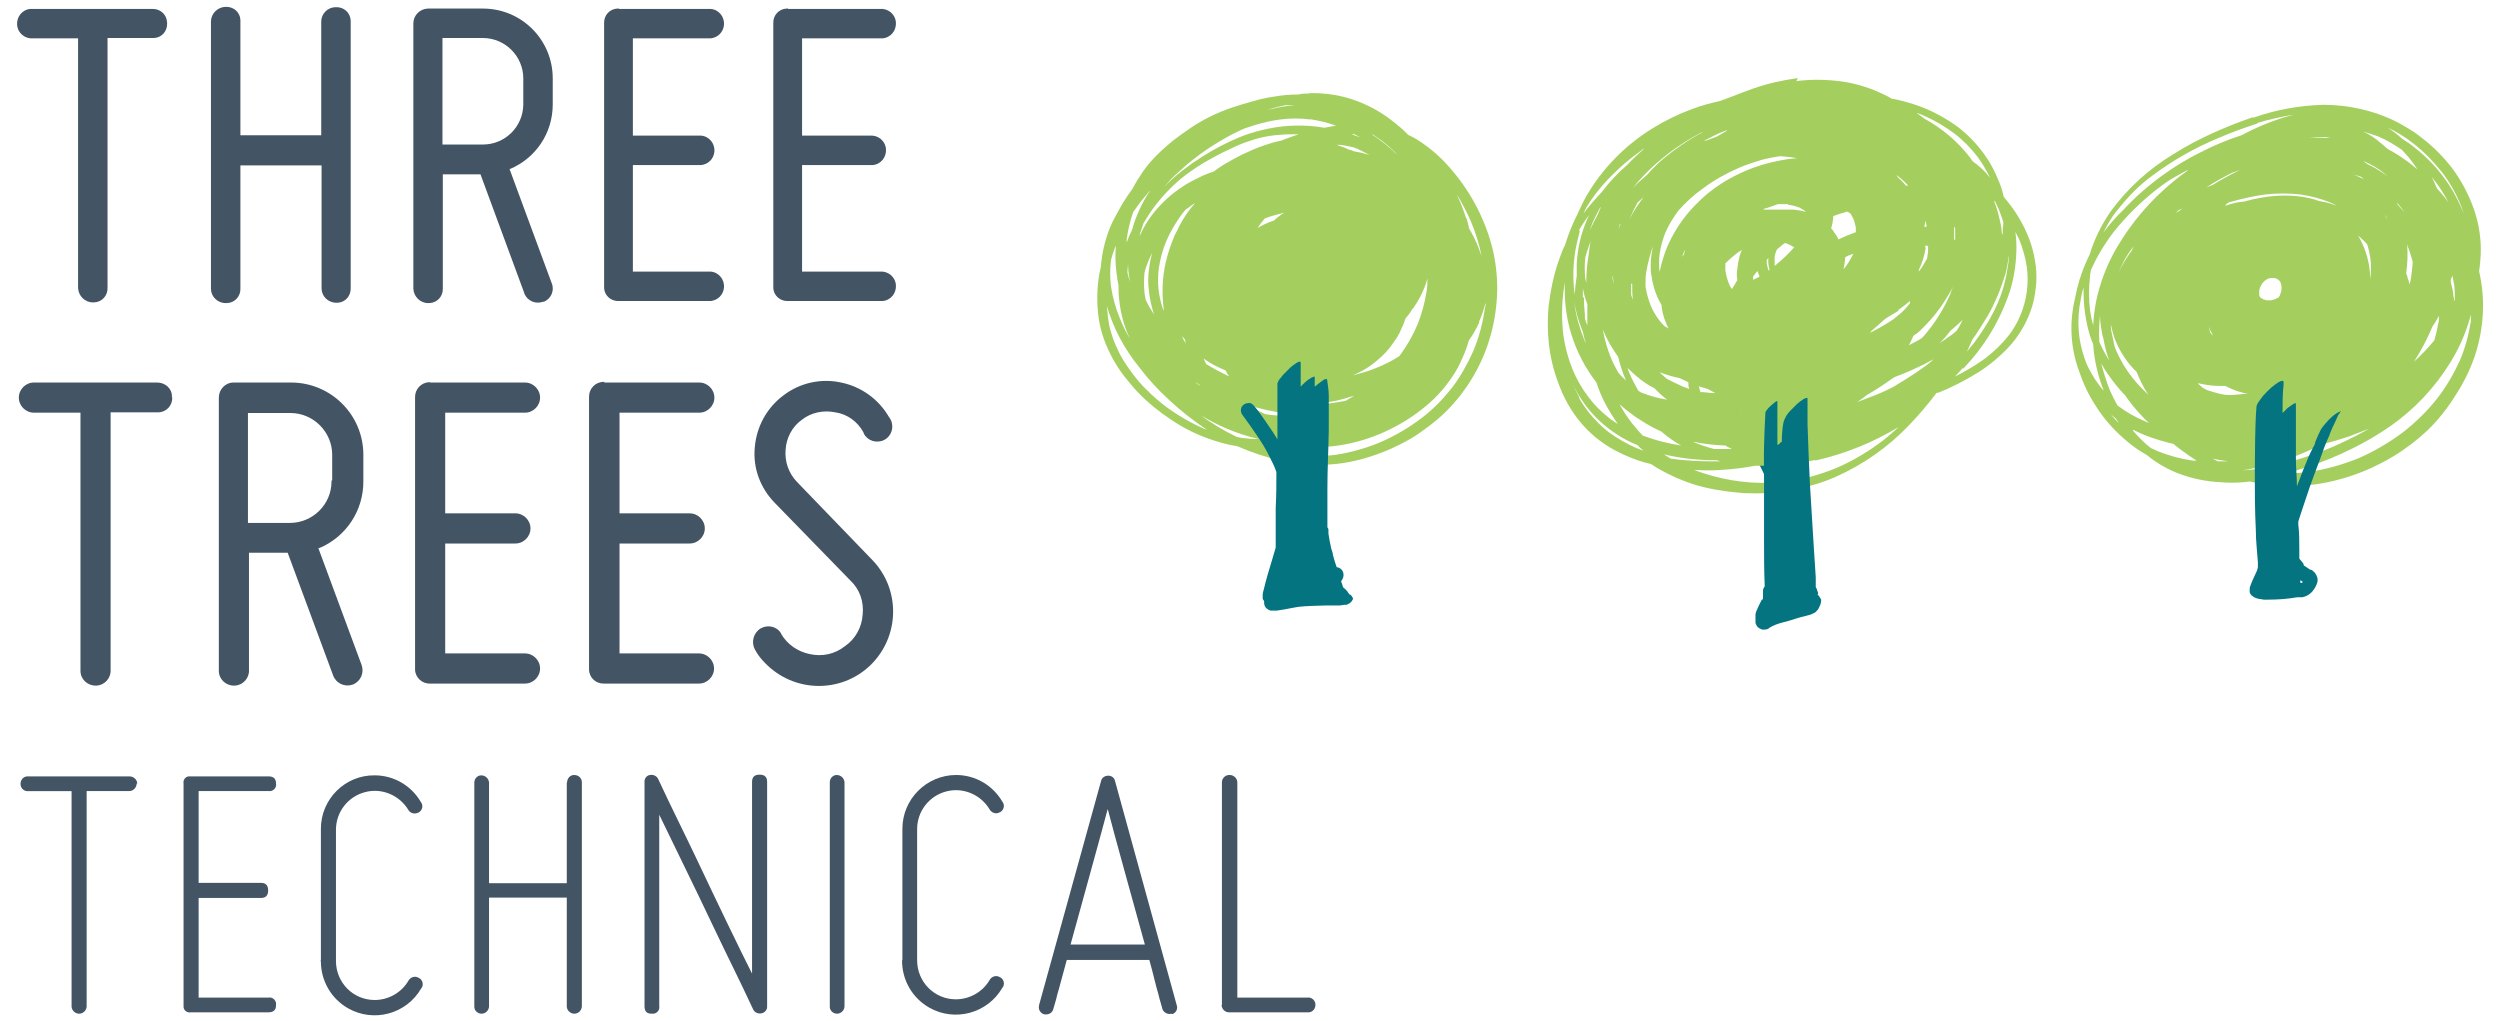 <?xml version="1.0" encoding="UTF-8"?>
<svg xmlns="http://www.w3.org/2000/svg" version="1.1" viewBox="0 0 730 298.2">
  <defs>
    <style>
      .cls-1 {
        fill: #a4cf5f;
      }

      .cls-2 {
        fill: #047481;
      }

      .cls-3 {
        fill: #435464;
      }
    </style>
  </defs>
  <!-- Generator: Adobe Illustrator 28.7.1, SVG Export Plug-In . SVG Version: 1.2.0 Build 142)  -->
  <g>
    <g id="eed1427b-5c89-4b82-8d8d-2ababe57b427">
      <g>
        <g>
          <g>
            <path class="cls-1" d="M657.9,34.2c-4.1,1.4-8.1,3-12.1,4.8-3.9,1.8-7.7,3.8-11.3,6.1-7.1,4.3-13.4,10-18.3,16.8-2.6,3.8-4.7,8-6,12.4-1.9,3.8-3.3,7.8-4.1,11.9-.5,2.1-.9,4.2-1.1,6.4-.4,4.3,0,8.6,1.1,12.7.3,1.1.6,2,1,3.1,1.2,3.6,2.8,7,4.9,10.2,2.2,3.5,5,6.7,8.1,9.4,1.6,1.4,3.2,2.7,5,3.8l1.8,1.1c2.7,2.2,5.6,3.9,8.8,5.2,4.1,1.6,8.3,2.5,12.7,2.7,2.2.2,4.4.2,6.7,0l1.9-.2c5.5,1.3,11.3,1.6,16.9,1.1,8.7-.9,17.2-3.8,24.7-8.3,3.7-2.2,7.1-4.8,10.2-7.7,3.1-3,5.8-6.4,8.1-10.1,2.4-3.6,4.3-7.5,5.7-11.5,1.4-4.2,2.2-8.5,2.4-12.8.2-4.1-.2-8.2-1.1-12.1.3-2.1.5-4.2.5-6.3,0-4.3-.8-8.6-2.3-12.6-1.5-4-3.5-7.7-6-11.1-1.3-1.7-2.7-3.3-4.2-4.8-1.5-1.5-3.1-2.9-4.8-4.2-1.6-1.3-3.3-2.4-5.1-3.4-1.8-1.1-3.7-2-5.7-2.8-4-1.6-8.2-2.6-12.5-3.1-1.8-.2-3.5-.3-5.3-.3-7,.2-13.9,1.4-20.6,3.8M659.2,35.9c1.9-.6,3.8-1.1,5.8-1.5s3.2-.7,4.8-.9c-1.2.3-2.4.6-3.6,1-4,1.3-8,3-11.7,5h0c-4.1,1.3-8.1,3-12,5-3.8,1.9-7.5,4.1-10.9,6.6-4.2,3-8.1,6.4-11.6,10.2-2.1,2-4,4.2-5.8,6.6l1.2-2.3c.9-1.6,1.9-3.1,3.1-4.5,1.5-1.9,3-3.6,4.7-5.3,1.7-1.7,3.5-3.2,5.4-4.6,5.9-4.4,12.4-8.1,19.2-10.9,3.7-1.6,7.5-3,11.3-4.2M682,34.7h0M696.9,37.1c2.8,1.3,5.4,2.9,7.8,4.8,3.1,2.4,5.8,5.2,8.2,8.2,2.2,2.8,4,5.9,5.4,9.2.4,1,.8,2,1.1,3.1-2.9-7.6-7.8-14.2-14.2-19.2-1.2-1-2.5-1.9-3.8-2.7-1.4-1.3-2.9-2.4-4.4-3.4M694.4,41.1c-1.4-1.1-2.8-2-4.4-2.7,1.6.5,3.3,1,4.8,1.6,2.3,1,4.4,2.3,6.5,3.7.9,1,1.9,2,2.7,3.1s1.3,1.7,1.9,2.7c-.9-.8-1.8-1.5-2.7-2.2-1.9-1.4-3.9-2.7-6-3.8-.9-.8-1.8-1.6-2.7-2.3M679,40l1.5.3c-2.1-.1-4.1-.1-6.2,0,1.6-.2,3.1-.3,4.7-.3M690.1,47.1h.2c2,.9,3.8,1.9,5.5,3.2l1.4,1.2-1.4-1c-1.5-1-3-1.9-4.6-2.6-.3-.3-.7-.6-1.1-.8M654.9,49.3c-1,.4-1.9.9-2.8,1.3-2.1,1.1-4.1,2.2-6,3.4l-1.8.7c1.2-.8,2.5-1.6,3.8-2.3l2.2-1.2,1.6-.8,3.2-1.1M638.8,49.8c-1.4,1-2.9,2.1-4.3,3.3-6.6,5.4-12.1,11.9-16.4,19.2-2.1,3.6-3.8,7.5-5,11.6-1.1,3.6-1.7,7.3-1.9,11.1-.4-1.4-.7-2.9-.9-4.3-.4-3.3-.4-6.7,0-10.1,0-.6.2-1.3.3-1.9,1.8-3.9,4-7.6,6.7-11.1,3.6-4.5,7.7-8.5,12.2-12.1,1.4-1.1,2.8-2.1,4.3-3.1,1.6-.9,3.3-1.9,4.9-2.7M686.9,50.9l2.5.7.8.7c-1-.5-2.1-1-3.2-1.4M710.1,51.7l.6.8c1.6,2,3,4.2,4.2,6.5-.8-1.1-1.6-2.1-2.5-3.1l-.8-.9c-.5-1.1-1-2.2-1.5-3.3M672.3,56.9c2.7.4,5.3,1.1,7.8,2.1.8.3,1.6.7,2.3,1.1l-1.4-.5c-1.2-.4-2.5-.7-3.8-.9-.9-.3-1.8-.6-2.7-.8-1.2-.3-2.4-.5-3.6-.6-1.1-.1-2.2-.2-3.4-.2-2.4,0-4.8.2-7.1.6-1.8.3-3.5.7-5.3,1.2h-.5c-1.6.2-3.2.6-4.8,1.2l.3-.5.7-.5c3.5-1,7-1.8,10.5-2.3,3.5-.4,7.1-.4,10.6,0M699.7,58.9l1.4,1.7,1,1.4-1.4-1.6-.6-.7-.3-.8M637.5,60.6l-.9.8-1.2.8c.2-.2.4-.5.6-.7h0l1.5-.8M701.2,60.8h0M618.5,61.2h0M696.6,63.1v-.3h0c.2.5.3.9.5,1.4l-.6-1.3M617.2,67.5h0M691.6,76.7c-.4-2.2-1.2-4.4-2.2-6.4-.3-.5-.5-1-.8-1.5.9.8,1.8,1.6,2.6,2.5.4,1.2.7,2.5.9,3.8.3,2.1.3,4.3,0,6.5h0c0-1.7-.2-3.4-.5-5M703,71.5c0,.1,0,.2,0,.3.6,1.5,1.1,3.1,1.5,4.6,0,1.1-.2,2.2-.3,3.3s-.3,2.3-.6,3.4c-.1-.7-.3-1.3-.6-2,0-.5-.3-.9-.4-1.3.4-2.8.5-5.6.3-8.4M620.7,75.3c.7-1.2,1.5-2.3,2.3-3.4-.2.5-.4.9-.6,1.4l-.6.8c-1.2,1.7-2.2,3.4-3.1,5.3h0l.2-.5c.6-1.3,1.2-2.6,1.9-3.8M618.8,79h0M716.1,80.5c.2.8.3,1.7.5,2.5.2,1.3.2,2.6.2,4,0,.3,0,.6-.2,1,0-.5,0-1-.2-1.5,0-1.2-.4-2.5-.7-3.8s.3-1.5.4-2.3M663.7,81.1l.9.2.7.4.4.4.3.5c0,.2,0,.5.2.8,0,.4,0,.7,0,1.1,0,.5-.2,1-.4,1.5,0,.3-.3.5-.4.8l-.9.5c-.5.2-.9.3-1.4.4h-1.2l-1-.3-.7-.4-.3-.3-.2-.4c0-.2,0-.4,0-.6,0-.3,0-.6,0-.8,0-.4.2-.8.3-1.1.2-.4.4-.7.6-1.1l.8-.8c.3-.2.5-.3.8-.5.2,0,.5-.2.8-.2h.9M608.4,84.3v.9c0,4.3.6,8.5,1.8,12.6.3.9.6,1.8,1,2.7.3,4.7,1.4,9.3,3.1,13.6-.5-.5-.9-1.1-1.4-1.7-1.4-1.9-2.6-3.9-3.6-6.1-1-2.5-1.7-5.1-2.1-7.7-.4-3-.4-6,0-9,.3-1.8.6-3.7,1.1-5.4M610.3,90.3h0M613.2,91.1c0,.3,0,.6,0,.9,0,1.5.2,3.1.5,4.6,0,.8.3,1.5.5,2.3.4,2.2.9,4.3,1.7,6.4-1.1-1.8-2.1-3.6-2.9-5.5-.2-2.9,0-5.8.3-8.7M674.5,136.1c4.2-1.4,8.3-3.1,12.3-5.1,3.9-1.9,7.6-4.1,11.1-6.5,7-4.9,13-11.2,17.5-18.5,2.3-3.7,4.1-7.6,5.4-11.7.3-.8.5-1.7.7-2.5v1.9c-.6,3.9-1.6,7.7-3.1,11.3-1.8,4-4,7.8-6.7,11.3-2.9,3.7-6.3,7-10,9.9-4,3-8.4,5.6-13,7.6-4.7,1.9-9.6,3.3-14.6,4-2.2.3-4.4.4-6.7.4,2.4-.6,4.8-1.3,7.1-2.1M711.9,92.8l.3-.6c0,.7,0,1.4-.2,2.1-.3,1.7-.7,3.5-1.2,5.1-1.8,2.2-3.8,4.3-5.9,6.2,2.1-3.3,3.9-6.7,5.4-10.3.6-.8,1.1-1.7,1.6-2.6M616.3,94.1c.2,1.5.6,3,1.1,4.5.7,2,1.7,3.9,2.9,5.7,1,1.5,2.2,3,3.6,4.3.8,2.1,1.8,4.1,3,6l.5.7c-1.8-1.6-3.4-3.3-4.8-5.1-1.9-2.4-3.5-5.1-4.7-7.9l-.4-1c-.3-1.4-.6-2.8-.9-4.2s-.2-1.9-.2-2.9M645,95.5c.2.6.5,1.1.8,1.7l.4.8-.5-.5c-.2-.2-.3-.4-.4-.7,0-.4-.2-.7-.3-1.1v-.2M613.6,106.2c.6,1.1,1.3,2.2,2,3.2,1.5,2.1,3.1,4.2,4.9,6,1.4,2,2.9,3.9,4.5,5.6.8.9,1.6,1.7,2.5,2.5l-1.2-.5c-2.9-1.2-5.6-2.8-8-4.6h0c-.8-1.4-1.5-2.9-2.2-4.4-1-2.5-1.8-5.1-2.5-7.7M641.9,111.9c.9.2,1.7.4,2.6.5,1.2.2,2.4.3,3.6.3h1.7l1,.5c1.1.5,2.3,1,3.5,1.3.7.2,1.4.4,2,.5-1.3,0-2.6.2-4,.3s-1.7,0-2.5,0c-1.8-.3-3.6-.8-5.3-1.4-.4-.2-.8-.4-1.2-.6-.5-.4-.9-.8-1.4-1.2M616.6,121.2c.4.4.9.7,1.3,1.1l.8,1.3c-.7-.8-1.4-1.5-2.1-2.3M626.3,123.3h0M687,127c1.6-.6,3.3-1.2,4.8-1.9l-1.5.9c-3.1,1.7-6.2,3.2-9.4,4.6-7.4,3.1-15.1,5.3-23.1,6.5l-2.3.2h-.4l1.7-.3c4.3-.8,8.6-1.9,12.7-3.5,2.9-1.1,5.8-2.4,8.6-3.8,3-.7,5.9-1.6,8.8-2.6M622.9,125.5c3.3,1.7,6.8,2.9,10.4,3.8l1.3.3c.8.6,1.5,1.2,2.3,1.8,1.5,1.1,2.9,2.1,4.5,3.1h-1.1c-3.5-.5-6.8-1.4-10.1-2.7l-2.2-1c-1.9-1.5-3.6-3.2-5.2-5.1M645.6,133.8l1.3.3c1.2.2,2.4.4,3.6.6h-2.9l-2-1"/>
            <g>
              <path class="cls-2" d="M683.6,120.2h-.4c-.5.2-1,.5-1.4.8-.7.5-1.3,1.1-1.9,1.7l-.9,1c-.5.5-.9,1.1-1.3,1.7-.6,1.2-1.2,2.5-1.7,3.8h0v.3h0l-.5,1.1v-.3c0,.3-.2.5-.3.8h0l-.3.6-.3.6-.5,1.1-1.8,4.4-1.6,4.2c0-2.7-.3-5.4-.3-8.2v-15.7c0-.3,0-.4-.2-.4h0l-.6.3c-.6.4-1.2.8-1.7,1.2l-1.4,1.4c0-2.8,0-5.5.3-8.2v-.7c0-.2,0-.5-.3-.5h-.2l-.8.3c-.8.5-1.5,1-2.2,1.6-.9.8-1.7,1.6-2.5,2.5-.3.4-.6.8-.9,1.2-.4.5-.8,1.1-1,1.8-.5,6.3-.4,12.6-.5,18.9,0,5.7,0,11.5.3,17.3,0,3.2.4,6.3.6,9.4v1.5l-.3,1c-.6,1.4-1.3,2.7-1.8,4.1-.2.4-.3.8-.3,1.2,0,.3,0,.6,0,.9.1.4.3.7.6,1l.7.5.7.3c.3,0,.5.2.8.2.5,0,1,.2,1.4.2h1.1c2.9,0,5.8-.2,8.6-.7h1.5c.5-.1,1-.3,1.4-.5.4-.2.8-.5,1.1-.8.4-.3.7-.8,1-1.2.1-.2.2-.3.3-.5.2-.4.4-.8.5-1.2.2-.6.2-1.1,0-1.7-.2-.6-.5-1.1-.9-1.5-.2-.2-.5-.4-.7-.6h-.3l-.5-.3-1.5-1h0c0-.4-.2-.7-.5-1-.1-.2-.3-.4-.5-.6,0-.1-.2-.2-.3-.4v-2.4c0-2.5,0-5.1-.3-7.6v-.8c.2-.6.4-1.3.6-1.9.5-1.4.9-2.8,1.4-4.2.9-2.7,1.8-5.4,2.8-8s1.9-5,2.8-7.6c.4-1.1.9-2.2,1.4-3.3.1-.2.2-.4.2-.6l.8-1.9c.1-.2.2-.4.3-.6.5-1,.9-2,1.4-3.1.4-.2.5-.7.5-1.1ZM663.7,171.3h.5-.5ZM672.4,169.9l-.2.3h-.5v-.3c0-.2,0-.3,0-.5l.7.5Z"/>
              <polygon class="cls-2" points="676 129.2 676 129.2 676 129.2 676 129.2"/>
              <polygon class="cls-2" points="676 129.1 676 129.2 676 129.1 676 129.1"/>
              <path class="cls-2" d="M676.2,128.9h0Z"/>
              <path class="cls-2" d="M676.1,129h0Z"/>
            </g>
          </g>
          <g>
            <path class="cls-2" d="M504.2,119.2c-.6.6-.6,1.6,0,2.3.8.7,1.5,1.5,2.1,2.4l1.5,2,.9,1.3c.3.5.6.9.9,1.4l1.6,2.6c.5.8,1,1.7,1.5,2.5l.8,1.5,1.1,2.2,1.1,2.3,1,2c0,0,0,.2,0,.3.1.2.4.2.6.2.2,0,.4,0,.5-.2.1,0,.2-.2.2-.3,0-.1,0-.3,0-.4,0-.2,0-.4,0-.6v-.3l-.3-1-.5-1.1h0v-.5c0-.7,0-1.3,0-2,0-.2-.3-.2-.3,0s0,1.1,0,1.6l-.3-.8-.6-1.2c-.4-.8-.8-1.7-1.2-2.6l-1.4-2.6-1.5-2.6-1.7-2.8-1.5-2.5-.8-1.1c0-.2-.3-.4-.4-.6v-.2l-.5-.6-.5-.5c-.3-.3-.7-.5-1.2-.5-.4,0-.8.2-1.1.5"/>
            <path class="cls-1" d="M525,22.8c-4.5.6-8.9,1.6-13.2,3.1-2.2.8-4.4,1.6-6.6,2.5l-3,1.1c-2.7.6-5.4,1.3-8,2.3-4.1,1.5-8,3.4-11.7,5.7-7.3,4.5-13.5,10.6-18.1,17.8-1.5,2.3-2.7,4.8-3.8,7.3-1.1,2.1-2,4.3-2.8,6.5-.3.8-.5,1.6-.8,2.4-.8,1.6-1.4,3.3-2,5-1.4,4.2-2.3,8.5-2.8,12.9-.4,4.5-.3,9,.4,13.4.7,4.3,2,8.4,3.8,12.4,1.8,3.9,4.2,7.4,7.2,10.4,3,3,6.6,5.4,10.4,7.1,2.6,1.2,5.3,2.2,8.1,2.8l1.7,1.1c3.8,2.2,7.8,4,12,5.2,2.2.6,4.4,1.1,6.6,1.4,2.3.4,4.6.6,6.9.8,4.6.2,9.2,0,13.7-.9,4.4-.8,8.8-2,12.9-3.8,8.1-3.6,15.4-8.7,21.5-15.1,2.9-3,5.6-6.2,8.1-9.5h.4c4.1-1.6,8.1-3.7,11.8-6,3.6-2.3,6.9-5.1,9.7-8.3,2.8-3.3,4.9-7.2,6.1-11.3.6-2.1.9-4.3,1.1-6.5.1-2.2,0-4.4-.4-6.6-.7-4.3-2.3-8.4-4.5-12.1-1.3-2.3-2.9-4.4-4.6-6.4-.4-1.9-1-3.7-1.8-5.4-.8-2-1.8-3.9-2.9-5.6-2.3-3.5-5.1-6.6-8.4-9.2-3.5-2.6-7.3-4.7-11.3-6.2-2.7-1-5.5-1.8-8.4-2.3-.7-.5-1.4-.8-2.2-1.2-3.9-1.9-8-3.2-12.2-3.8-2.3-.3-4.7-.5-7.1-.5-2.1,0-4.2.1-6.3.4M559.8,33l1.8.7c3.2,1.4,6.3,3.2,9.1,5.3,2.5,1.9,4.7,4.2,6.6,6.6,1.5,2,2.7,4.1,3.8,6.3-.8-1-1.7-2-2.7-2.9-.7-.6-1.4-1.2-2.1-1.7s-.8-1.1-1.2-1.5c-3.6-4.6-8-8.3-13.1-11.1-.7-.5-1.4-1.1-2.2-1.6M504.2,38.2l-2.9,1.7-3.3,1.2h-.4c1.9-1,3.8-2,5.9-2.8l.8-.3M497.4,38.5c-4.6,2.4-8.9,5.4-12.8,8.8-1.2,1.1-2.4,2.3-3.5,3.6-1.5,1.3-3,2.6-4.3,4h0c1.3-1.7,2.8-3.3,4.3-4.8,1.8-1.8,3.7-3.4,5.7-5,3.1-2.4,6.4-4.5,9.8-6.3l.8-.3M496.7,38.7h-.2.2M480,43.5c-1.7,1.5-3.3,3-4.8,4.6-2.8,2.4-5.3,5.1-7.6,8.1-1.8,1.9-3.6,4-5.2,6.1.3-.7.6-1.4,1-2,.9-1.5,1.9-2.9,2.9-4.2,1.6-2,3.3-3.9,5.2-5.7,1.8-1.8,3.8-3.5,5.8-5,.8-.6,1.7-1.2,2.5-1.9M486.8,45h0M477.3,45.4h0M513.6,46.9c2.1-.6,4.2-1,6.3-1.3h0l3,.3,1.9.3c-1.9.1-3.8.4-5.7.8-4.5.9-8.8,2.4-12.8,4.5-3.9,2-7.4,4.5-10.5,7.6-3.2,3.1-5.8,6.6-7.8,10.5-1.6,3.1-2.7,6.4-3.4,9.8-.2-1.7-.2-3.5,0-5.2.3-2.1.9-4.3,1.7-6.3,1-2.3,2.3-4.4,3.8-6.4,2.1-2.4,4.5-4.6,7.2-6.5,3.2-2.4,6.8-4.4,10.5-6,2.1-.9,4.2-1.6,6.3-2.2M553.9,51.2c1.2.9,2.3,1.9,3.3,3h-.7l-.3-.4c-.6-.7-1.2-1.3-1.9-1.9l-.5-.7M480.1,57.3c-.8,1.1-1.6,2.2-2.4,3.4-.7,1.1-1.3,2.2-1.9,3.3l.5-1.1c.6-1.3,1.2-2.6,1.9-3.8l1.9-1.7M582.4,58.6l.2.3c.3.7.7,1.4,1,2.1s.8,2.2,1.2,3.3,0,1.7,0,2.6v1.8c0-.3-.2-.5-.3-.8,0-1.3-.3-2.6-.6-3.8-.4-1.8-.9-3.6-1.6-5.3h0M522.1,59.8c1.1.1,2.2.4,3.3.8l1.4.8.5.5h0c-1.2-.4-2.5-.6-3.8-.7-1.1,0-2.2,0-3.4,0h-1.4c-1.1,0-2.2,0-3.3,0h-.5l.5-.4h.4l3.4-1.2c1,0,1.9,0,2.9,0M467.4,60.6c-.3.7-.6,1.4-.9,2.1-.8,1.5-1.6,3.1-2.3,4.6l.8-2.2c.7-1.6,1.5-3.1,2.3-4.6M539.4,61.8l.9.5c.3.5.6,1,.9,1.6.3.8.5,1.6.7,2.5v1.4c-1.7.6-3.4,1.3-5.1,2.1l-.2-.5c-.3-.5-.6-1-.9-1.4-.3-.5-.6-.9-1-1.3.3-1,.5-2,.6-3.1v-.5c1.3-.5,2.7-.9,4-1.3M461.1,67.2c.9-1.6,1.9-3.1,3-4.5-.3.6-.6,1.1-.8,1.7-1.7,4-2.7,8.3-2.9,12.7v3.5c-.3,1.9-.5,3.7-.6,5.6v-.3c-.5-3.8-.5-7.6,0-11.3.3-2.4.9-4.8,1.5-7.1h0M562.3,64.5l.3,1.7h-.7l.3-1.5M473.2,65.1c0,.6-.4,1.1-.5,1.7,0-.5.2-.9.3-1.3l.2-.3M570.6,66.1c.1.2.2.4.3.6,0,1.1,0,2.3,0,3.4l-.3-.2c0-1.3,0-2.5,0-3.8M573.2,107.7c6.2-6.4,10.9-14.2,13.7-22.7,1.3-4.2,1.9-8.6,1.9-13,0-1.4-.1-2.9-.3-4.3.4.7.7,1.5,1.1,2.2,1,2.5,1.8,5.2,2.2,7.9.7,4.9,0,9.9-1.9,14.4-.9,2.1-2,4-3.4,5.8-1.9,2.4-4.1,4.5-6.5,6.4-1.9,1.4-3.9,2.7-5.9,3.8-1,.6-2.1,1.2-3.2,1.7l2.3-2.5M464.7,69.4c0,.5-.2.9-.3,1.3s-.3,1.9-.4,2.8-.3,1.9-.4,2.8c-.3,2.1-.4,4.3-.4,6.5,0-.5-.2-1.1-.3-1.5-.2-2-.2-4.1,0-6.1.5-1.9,1.2-3.8,1.9-5.7M483,70.5c-.6,2.3-1,4.6-1,7,0,1.1,0,2.2.3,3.3.1,1.1.4,2.2.7,3.3.5,1.7,1.2,3.4,2.2,5,0,.2,0,.4,0,.6.3,2.2,1,4.2,2,6.2h0l-1.2-.7c-.5-.5-1-1.1-1.5-1.7-1-1.3-1.9-2.8-2.5-4.3-.7-1.8-1.2-3.6-1.5-5.5v-.9c0-1.1,0-2.2.2-3.3.5-3,1.3-6,2.4-8.8M521.1,70.9l1.1.4c.6.3,1.2.6,1.7.9-1.6,1.9-3.5,3.6-5.4,5.2l-.3.2c0-.3,0-.5,0-.8,0-.6,0-1.2,0-1.7,0-.7.3-1.3.5-1.9l.2-.4,1.7-1.4.7-.5M562.2,72.3v-.6c.3,0,.6.1.8.2v1.6l-.3,2c-.7,1.3-1.5,2.6-2.4,3.8v-.5c1-2,1.6-4.1,2-6.3M492,72.9c0,.5-.2.9-.3,1.4h0l-.5.7h0l.3-.9.6-1.4M586.6,73c0,1.6,0,3.2-.3,4.7-.5,3.6-1.4,7.1-2.8,10.4-.9,2.1-1.9,4.1-3.1,6.1-1.2,2-2.4,3.8-3.8,5.7-.8.9-1.5,1.9-2.3,2.8h0c.6-1.1,1.1-2.3,1.6-3.5.3-.5.7-.9,1-1.4,1.2-1.8,2.3-3.6,3.4-5.4s2-3.8,2.9-5.8c.9-2.1,1.6-4.2,2.3-6.3.5-1.7.8-3.5,1-5.3l.3-1.9M508.5,73.3c-.2.6-.5,1.2-.6,1.8-.3,1.1-.5,2.3-.6,3.4-.2,1.1-.2,2.2,0,3.3-.5.8-1,1.7-1.5,2.5h-.2c-.3-.5-.6-1-.8-1.6-.5-1.2-.8-2.5-1-3.8,0-.7,0-1.3,0-2,.9-.9,1.8-1.7,2.8-2.5.6-.5,1.3-1,2-1.4M541.2,74.1c-.7,1.3-1.4,2.6-2.3,3.8l-.6.7c.3-1.2.4-2.3.5-3.5l1-.5,1.4-.5M516.4,75.2c-.2,1.2,0,2.4.3,3.6l-.3.2c-.2-.7-.4-1.4-.5-2.1,0-.4,0-.7,0-1.1.2,0,.4-.4.6-.6M470.6,77.4c0,.4,0,.7,0,1.1,0,1.2.3,2.5.6,3.8v.6c0-.6-.3-1.2-.4-1.9,0-1.1,0-2.3,0-3.4M513.2,79.2c.2.6.4,1.1.6,1.6h0l-1.9.9c0-.2,0-.4,0-.6,0-.1,0-.2,0-.3.2-.3.3-.5.5-.7l.8-1M457,80.8v1.3c-.7,10.6,2.6,21.1,9.1,29.5.7,2,1.5,4.1,2.5,6,1.1,2.1,2.4,4.2,3.8,6.2-.9-.6-1.8-1.1-2.6-1.8-2.3-1.8-4.3-3.8-6-6.1-1.9-2.5-3.4-5.1-4.6-8-1.3-3.2-2.2-6.6-2.7-10-.5-4.2-.5-8.4,0-12.6.2-1.5.5-3.1.9-4.6M476.6,82.9c0,1.6,0,3.2.2,4.7-.2-.5-.3-1-.5-1.5,0-.2,0-.5,0-.7v-1.8c0-.3,0-.5,0-.8M476.4,83.4h0ZM560.3,96.9c3.1-2.9,5.9-6.2,8.1-9.9.7-1.1,1.4-2.2,1.9-3.4-.3.7-.5,1.4-.8,2.2-1.6,3.7-3.6,7.1-6.1,10.3-.7.9-1.4,1.8-2.2,2.6-.6.4-1.1.7-1.7,1l-2.1,1.1c.4-.8.8-1.5,1.1-2.3s1.2-1,1.8-1.6M462.2,87v-2.8c.3,1.6.7,3.1,1.3,4.6v6.2c-.3-.7-.5-1.3-.7-2v-1.1c-.2-1.7-.3-3.5-.3-5.2M456.6,85.1h0M456.6,85.1h0M459.4,86.6c.5,3.5,1.4,7,2.8,10.3.2,1.1.5,2.3.9,3.4-.2-.4-.4-.7-.5-1.1-1.4-3.4-2.4-7-2.9-10.7,0-.6,0-1.3-.2-1.9M584.5,87.5v.2-.2M554.3,90.5c1.2-.8,2.3-1.7,3.4-2.6v.7c-.8.9-1.5,1.8-2.4,2.6l-.2.2-2.2,1.8c-2.2,1.5-4.5,2.8-6.9,4l.6-.7c1.1-.9,2.2-1.9,3.3-2.9s3-1.9,4.5-2.9M570,96.2c1.1-.9,2.1-1.9,3.1-2.8-.5,1.1-1.1,2.2-1.8,3.2-.5.5-1.1.9-1.6,1.3s-2.2,1.5-3.3,2.3c1.2-1.2,2.3-2.5,3.3-3.8l.3-.2M468,96.2c1.2,2.9,2.7,5.5,4.5,8,.6,2.4,1.3,4.7,2.3,6.9-.8-.7-1.5-1.4-2.2-2.2-.8-1.4-1.6-2.9-2.2-4.4-1.1-2.7-1.9-5.5-2.4-8.4M457,97.8h0M470.4,104.7h0M562.3,106.1l2.3-1.2c-.6.6-1.3,1.2-2,1.7l-2.5,1.8c-2.2,1.5-4.5,2.9-6.8,4.3l-.7.4c-1.5.8-3.1,1.5-4.8,2.2s-3.8,1.4-5.5,2.1c.9-.6,1.8-1.2,2.6-1.9,1.4-.8,2.8-1.7,4.2-2.6s2.5-1.7,3.8-2.6h0l.6-.3c3-1.1,5.8-2.4,8.7-3.8M475.1,107.3c1.2,1.2,2.4,2.3,3.8,3.4,1.3,1,2.6,1.9,4.1,2.6,1.2,1.2,2.4,2.4,3.8,3.4-2.6-.4-5.1-1.1-7.6-2.1h0l-.8-.5c-.9-1.6-1.8-3.2-2.5-4.9-.3-.6-.5-1.2-.7-1.9M484.6,108.7c1.9.7,3.8,1.3,5.8,1.7l2.6,1.2v.3c0,.6,0,1.1.3,1.7l-2.1-.8c-1.5-.7-3-1.4-4.5-2.2h0c-.7-.6-1.4-1.2-2-1.8M461.2,116.1c-.8-1.4-1.5-2.9-2.2-4.4,1.1,2.4,2.5,4.6,4,6.7,2.6,3.4,5.7,6.3,9.4,8.6,1.8,1.2,3.8,2.2,5.8,3,.5.6,1.1,1.1,1.7,1.6l-1.9-.7c-3-1.3-5.8-2.9-8.4-4.8-2.1-1.7-4-3.6-5.7-5.7-1-1.3-2-2.7-2.8-4.2M496,112.8l2.7.8,2.2,1.2c-1.2,0-2.4-.2-3.6-.3h-.8c0-.5-.3-1-.4-1.5M473,118.1c1.4,1.3,3,2.5,4.5,3.6,1.8,1.2,3.6,2.3,5.5,3.3l2.1,1c1.8,1.6,3.7,2.9,5.8,4.1h0c-1.8-.3-3.8-.7-5.4-1.1-2-.5-3.9-1.1-5.8-1.8-1.2-1.2-2.2-2.5-3.3-3.8-1.3-1.7-2.5-3.5-3.5-5.4M507,120.6h0v.2h-.8.7M530,134.5c4.4-1,8.6-2.3,12.8-4,4-1.6,7.9-3.6,11.6-5.8-1.4,1.3-2.9,2.6-4.4,3.8-4.3,3.3-9,6.1-13.9,8.2-4.4,1.8-9,3.1-13.7,3.8-7.4,1-15,.5-22.2-1.5-1.9-.5-3.8-1.1-5.5-1.8,2.7.2,5.4.2,8.1,0,3.3-.2,6.5-.6,9.7-1.2h2.8c5,0,10-.6,14.8-1.7M494.5,129l1,.2c2.7.5,5.5.8,8.3.9.6.4,1.3.7,1.9,1h-5.2c-1.9-.5-3.8-1.1-5.7-1.9l-.4-.2M477.6,131h0M486,132.7c5,1.2,10.2,1.7,15.4,1.7l.9.3h-3.2c-3,0-6-.2-9-.5l-2.3-.3-1.9-1.2M489.8,134.1h0"/>
            <path class="cls-2" d="M530.9,173.4c0-.3-.1-.7-.3-1,0-.3-.2-.6-.4-1h0v-2.8c-.2-3.1-.4-6.2-.6-9.3-.4-6-.7-11.9-1.1-17.9-.3-5.9-.5-11.7-.7-17.5v-7.3c0-.1,0-.3,0-.4h-.2c-.3,0-.6.1-.9.3-.7.4-1.3.9-1.9,1.4-.7.7-1.4,1.4-2.1,2.1-.9.9-1.5,2-1.9,3.2-.3,1.4-.4,2.9-.5,4.3v1.4l-1.1,1c0,0-.1,0-.2,0v-12.6h0c0,0,0-.1,0-.2h0c-.3,0-.8.4-.9.5-.6.5-1.2,1-1.7,1.5l-.4.5c-.2.2-.4.5-.5.8-.2,3.3-.3,6.5-.4,9.8s0,6.3,0,9.5v18c0,4.5,0,9,.2,13.5-.2.3-.4.6-.5,1v2.3c0,.8-.3.5-.4.7-.6,1.1-1.1,2.2-1.6,3.4l-.2.7v.5c0,.5,0,1,0,1.5,0,.2,0,.3,0,.5,0,.3.2.5.3.8.2.4.5.7.9.9l.6.3h0c.4.1.8.1,1.2,0,.4,0,.8-.2,1.1-.5l.7-.4,1.1-.5c1.3-.5,2.7-.8,4.1-1.2s2.7-.9,4.1-1.2l1.9-.5.9-.4c.6-.2,1-.7,1.4-1.2.2-.4.4-.8.6-1.2.2-.5.3-1.1.3-1.6-.3-.6-.7-1.1-1.1-1.6Z"/>
          </g>
          <g>
            <path class="cls-1" d="M382.5,27.3c-1.1,0-2.3,0-3.4.3h-.2c-2.3,0-4.5.2-6.8.6-2.2.3-4.3.8-6.4,1.4-2.1.6-4.2,1.2-6.2,1.9-4.1,1.4-8,3.3-11.6,5.7-1.8,1.2-3.6,2.5-5.3,3.8-1.6,1.3-3.2,2.7-4.7,4.2-1.5,1.5-2.9,3.1-4.1,4.8-1.1,1.6-2.2,3.4-3.1,5.1-1,1.4-2,2.8-2.9,4.3s-2.1,3.8-3,5.5c-1.8,3.9-2.9,8.1-3.3,12.4v.4c-.2.8-.3,1.5-.5,2.3-.7,4.2-.8,8.5-.2,12.8.3,2.1.8,4.1,1.5,6.1.7,2,1.6,3.9,2.6,5.8,1,1.8,2.1,3.5,3.4,5.2,1.3,1.6,2.6,3.2,4,4.7,2.9,3,6.1,5.6,9.6,7.9,3.5,2.4,7.3,4.3,11.3,5.7,2.6.9,5.4,1.7,8.1,2.1,4.1,1.8,8.3,3.2,12.7,4.2,8.7,2,17.7,1.6,26.2-1.2,4.1-1.3,8.1-3.1,11.9-5.3,1.8-1.1,3.5-2.3,5.2-3.6,1.7-1.3,3.4-2.7,5-4.3,6.2-6.2,10.7-13.9,13-22.3,1.2-4.3,1.8-8.7,1.9-13.2,0-4.4-.5-8.9-1.7-13.2-2.3-8.4-6.6-16.2-12.4-22.7-2.7-3.1-5.9-5.8-9.4-8-.8-.5-1.6-.9-2.5-1.3-1.5-1.6-3.2-3-4.9-4.3-1.7-1.3-3.4-2.4-5.2-3.4-1.9-1-3.9-1.9-6-2.6-3.8-1.3-7.8-1.9-11.8-1.9h-1.1M378.1,30.7c-2.4.2-4.8.6-7.1,1.2l-.9.2.6-.2c1.5-.5,3.2-.9,4.8-1.2h2.6M382.5,34.8c2.6.4,5.1,1,7.6,1.9l-3.4.6c-4-.7-8.1-.8-12.1-.4-4.3.5-8.5,1.5-12.5,3.1-3.9,1.6-7.7,3.6-11.3,5.9-1.9,1.2-3.6,2.4-5.4,3.8-1.7,1.3-3.3,2.7-4.8,4.2l-.6.6c1-1.2,2.1-2.4,3.3-3.5,1.7-1.6,3.4-3.1,5.2-4.5,2.4-1.9,4.9-3.6,7.6-5.2,2.3-1.4,4.8-2.7,7.3-3.8l3.1-1c2.4-.7,4.8-1.3,7.3-1.6,3-.4,6-.4,8.9,0M392.4,35.2l2.1.8.8.3h0l-2.6-1.1M395.5,39.2c.6.3,1.1.6,1.7.9l-2.6-.9h.9M400.5,39.3h.4c.9.6,1.7,1.2,2.6,1.8,1.6,1.2,3.1,2.6,4.5,4l-.4-.3c-2.2-2.1-4.6-4-7.1-5.6M377.6,39.2h1.6l-3.1,1.1-2.1.8c-1.7.3-3.3.8-5,1.4-2.1.7-4.1,1.6-6,2.5-1.9.9-3.8,2-5.7,3.1-1,.6-2,1.3-2.9,2-1.6.5-3.1,1.1-4.6,1.9-3.9,1.8-7.4,4.3-10.4,7.3-1.5,1.5-2.9,3.2-4.1,5-1,1.5-1.8,3-2.5,4.6,0-.5.2-1.1.4-1.6s.4-1.4.7-2.1c1-1.7,2.1-3.4,3.3-5,2.6-3.4,5.6-6.5,9-9.1,2.3-1.7,4.7-3.3,7.3-4.7,2.5-1.4,5-2.6,7.6-3.8,1.8-.8,3.6-1.4,5.5-2,1.8-.5,3.7-.9,5.6-1.1,1.8-.2,3.5-.3,5.3-.3M394.1,43.8c-1.2-.6-2.5-1.1-3.8-1.5h1.2c1.2.2,2.4.4,3.6.7s3.3,1.5,4.9,2.3l-.6-.2c-1.3-.4-2.6-.7-4-.9l-1.2-.5M343.6,48.4h0M335.8,55.8c-.3.4-.6.9-.9,1.3-1.1,1.8-2.1,3.8-2.9,5.8-.6,1.4-1.1,2.9-1.5,4.4-.6,1.1-1.1,2.3-1.5,3.5v-1c.4-2.7,1-5.4,1.9-7.9l1.8-2.5c.9-1.2,2-2.4,3-3.6M428.1,63.7c-.7-2.2-1.5-4.3-2.5-6.4l-.2-.5c1.6,2.6,3,5.3,4.2,8.1,1.4,3.3,2.4,6.7,3.1,10.2,0-.4-.3-.8-.4-1.2-.7-2.1-1.6-4.1-2.7-6.1l-.6-1c-.2-1.1-.5-2.2-.8-3.2M348.8,59.5c-.8.9-1.5,1.8-2.2,2.8-1.1,1.6-2.1,3.3-2.9,5.1h0c-.6,1-1,2-1.4,3.1-.8,2-1.4,4-1.9,6.1-.5,2.2-.8,4.4-.9,6.7-.1,2.3,0,4.6.3,6.9v.6c-1.5-4-2-8.3-1.4-12.6.4-2.7,1.1-5.3,2.2-7.9,1.2-2.8,2.8-5.4,4.6-7.9l1-1.2.3-.2,2.4-1.7M375,62.1l-.8.5c-.8.6-1.5,1.1-2.2,1.8-1,.3-2,.7-3,1.2-.6.3-1.2.6-1.8,1,.5-.8,1.1-1.6,1.7-2.3l.4-.5c1.8-.7,3.7-1.2,5.7-1.7M325.9,70.9c0,1.1-.2,2.2-.2,3.3,0,2.2.1,4.4.5,6.7,0,.8.3,1.6.4,2.4,0,1.4,0,2.8.2,4.2.4,3.9,1.4,7.8,3.1,11.3-1.1-1.8-2-3.6-2.8-5.6-1.3-3.1-2.2-6.3-2.7-9.6-.3-2.5-.3-5,0-7.6.4-1.6.9-3.1,1.6-4.6h0M336.7,73c-.6,1.9-1,3.8-1.2,5.7-.3,2.1-.3,4.2,0,6.3.2,2.1.7,4.3,1.3,6.3,0,.2.1.4.2.6-.9-1.4-1.8-2.9-2.5-4.5,0-.6-.3-1.3-.3-1.9-.2-2-.2-3.9,0-5.9.3-1.3.8-2.6,1.3-3.8.4-.9.9-1.9,1.4-2.8M329.4,76.9c0,1.5.1,3,.4,4.5,0,.4,0,.7,0,1.1h0c0-.9-.3-1.7-.5-2.5s0-1.1,0-1.7,0-.9.3-1.4M412.8,89.8c1.3-1.9,2.4-3.9,3.2-6,.3-.8.6-1.6.8-2.5,0,1.4,0,2.7-.3,4.1-.5,3.2-1.4,6.4-2.6,9.4-1.4,3.3-3.2,6.4-5.3,9.2-2,1.3-4.2,2.4-6.4,3.3-2.3,1-4.8,1.7-7.2,2.3,1.9-.8,3.8-1.8,5.4-3,1.9-1.4,3.7-3,5.2-4.8.8-1,1.5-2.1,2.2-3.1.6-.9,1.1-1.9,1.5-2.9.4-.9.8-1.8,1.1-2.8.7-.8,1.4-1.7,1.9-2.6l.5-.6M431.9,93.9c.8-1.8,1.4-3.6,1.9-5.5,0,.5,0,1-.2,1.5-.6,4.3-1.7,8.6-3.4,12.6-1.7,3.8-3.7,7.4-6.2,10.7-2.6,3.3-5.5,6.3-8.8,8.8-3.8,2.9-7.9,5.3-12.3,7.2-4.1,1.7-8.4,2.9-12.8,3.6-4,.5-8.1.5-12.1,0-2.6-.4-5.1-.9-7.6-1.6,2.7-.1,5.5-.5,8.1-1.2,4.3.7,8.6.7,12.9,0,4.4-.7,8.7-2,12.7-3.8,4-1.8,7.7-4,11.1-6.7,3.4-2.6,6.4-5.8,8.8-9.4,1.2-1.7,2.2-3.6,3-5.5.8-1.7,1.4-3.4,1.9-5.2,1.2-1.6,2.2-3.4,3-5.2M323.1,89c1.9,6.7,5.2,12.9,9.6,18.3,2.6,3.4,5.5,6.6,8.7,9.5,3.1,2.9,6.5,5.6,10,8l1,.7-.8-.3c-4.1-1.8-8-4.1-11.6-6.8-1.8-1.4-3.4-2.8-5-4.4-1.6-1.5-3-3.2-4.3-4.9-1-1.3-1.9-2.7-2.8-4.1-.9-1.5-1.6-3-2.3-4.6-.5-1.2-.9-2.4-1.3-3.8-.4-1.3-.6-2.7-.8-4.1,0-1.2-.3-2.4-.3-3.8M345.2,98.1c.2.3.4.6.7.9s.2,1,.3,1.5c0-.4-.3-.8-.5-1.1s-.4-.9-.5-1.3M351.2,104.5c.3.2.6.5,1,.7,1.4,1,3,1.8,4.6,2.5l1.1.5c.2.4.3.7.6,1.1l.4.6c-2.3-1.1-4.6-2.3-6.7-3.6l-.9-1.9M348.7,111.4l1.4.8c.1.2.3.4.4.5l-1.5-1.1-.3-.3M395.5,115.5l-2.5,1.5c-1.4.3-2.7.5-4.1.7-1.9.3-3.9.4-5.8.4,2.5-.2,5.1-.7,7.6-1.2,1.5-.4,3-.8,4.5-1.3h.4M339.5,117.8h0M364.1,118.2c3.9,1.2,7.9,2.1,11.9,2.6,1.2.2,2.5.3,3.8.3-1.5.2-3,.3-4.5.3-1.6,0-3.2-.1-4.7-.3l-1.2-.2c-1.8-.8-3.5-1.7-5.2-2.6M350.3,121.1c2.4,1.4,4.8,2.7,7.3,3.8,3.2,1.4,6.5,2.5,9.9,3.3-1.6,0-3.1-.1-4.7-.3l-1.6-.3c-3.8-1.8-7.5-4-10.9-6.6"/>
            <path class="cls-2" d="M394.1,173.9c0-.3-.2-.6-.4-.8-.2-.3-.4-.6-.7-.9l-.8-.7h0c-.2-.6-.4-1.2-.6-1.8.2-.2.3-.4.4-.6.5-.9.4-2.1-.3-2.8-.4-.4-.8-.6-1.4-.7l-.5-1.5-.6-2.1c0-.6-.3-1.2-.5-1.9-.3-1.4-.6-2.9-.8-4.3,0-.2,0-.4,0-.6v-.6c0-.2-.2-.4-.3-.6v-11.2c0-5.7.3-11.3.4-17.2v-10c0-1.6-.3-3.3-.5-4.9h-.3c-.3,0-.6.1-.8.3l-1,.7c-.5.4-1,.8-1.5,1.2v-2.4c0-.8,0-.5-.3-.5h0l-.7.3c-.7.4-1.4.9-2,1.5-.4.3-.7.7-1.1,1.1v-6.8c0-.3,0-.5-.3-.5h-.2l-.6.3c-.7.4-1.3.9-1.9,1.4-.7.7-1.4,1.4-2.1,2.1l-.8,1c-.4.4-.7,1-.9,1.5v16.4c-.9-1.6-2-3.1-3-4.6s-2.6-3.8-4-5.4c-.3-.3-.6-.5-.9-.6h-.6c-.4,0-.7.1-1.1.3-.5.3-.9.7-1,1.3-.2.5,0,1.1.2,1.6,1.7,2.3,3.4,4.7,5,7.1.8,1.2,1.6,2.5,2.3,3.8s1.3,2.6,1.9,3.8c.3.6.5,1.1.7,1.7l.2.5h0c0,3.5,0,7-.2,10.5v11.6l-1,3.4c-.9,2.9-1.8,5.9-2.5,8.9-.2.5-.3,1-.3,1.6,0,.3,0,.6,0,.9,0,.3.2.5.4.8h0c0,.5,0,1.1.3,1.6.1.2.3.5.5.6l.4.3.7.3h1.8l2.5-.4c1.2-.2,2.4-.5,3.8-.7,2.6-.3,5.3-.3,8-.4h2.1c.7,0,1.3,0,2,0l1.4-.2h.6l.8-.4c.5-.3.9-.8,1.1-1.4-.2-.5-.5-1-1-1.3Z"/>
          </g>
        </g>
        <g>
          <g>
            <path class="cls-3" d="M48.8,6.8c.1,2.3-1.6,4.2-3.8,4.3-.1,0-.3,0-.4,0h-13.2v72.9c.1,2.3-1.6,4.2-3.9,4.3-.1,0-.3,0-.4,0-2.3,0-4.2-1.9-4.3-4.2,0,0,0,0,0-.1V11.2h-13.1c-2.4.2-4.5-1.5-4.7-3.9-.2-2.4,1.5-4.5,3.9-4.7.3,0,.5,0,.8,0h34.9c2.3,0,4.1,1.7,4.2,4,0,.1,0,.2,0,.3Z"/>
            <path class="cls-3" d="M98.1,2.1c2.3-.1,4.2,1.6,4.3,3.9,0,.1,0,.3,0,.4v77.7c.1,2.3-1.6,4.2-3.8,4.3-.1,0-.3,0-.4,0-2.4,0-4.3-1.9-4.3-4.2,0,0,0,0,0,0v-35.9h-23.7v35.9c.1,2.3-1.6,4.2-3.9,4.3-.1,0-.3,0-.4,0-2.4,0-4.3-1.9-4.3-4.2,0,0,0,0,0,0V6.3c0-2.3,1.9-4.2,4.2-4.3,0,0,0,0,.1,0,2.3-.1,4.2,1.6,4.3,3.8,0,.1,0,.3,0,.4v33.3h23.6V6.3c0-2.3,1.9-4.2,4.2-4.2,0,0,.1,0,.2,0Z"/>
            <path class="cls-3" d="M148.8,49.4l12.3,33.3c.9,2.1-.2,4.6-2.3,5.4,0,0-.1,0-.2,0-2.2.8-4.6-.2-5.5-2.4,0,0,0,0,0-.1l-12.8-34.7h-11v33.3c.1,2.3-1.6,4.2-3.9,4.3-.1,0-.3,0-.4,0-2.3,0-4.2-1.9-4.3-4.2,0,0,0,0,0-.1V6.8c0-2.3,1.9-4.2,4.2-4.3,0,0,0,0,0,0h16.1c11.3,0,20.4,9.1,20.4,20.4h0v7.6c0,8.3-4.9,15.7-12.6,18.9ZM152.8,30.5v-7.6c0-6.5-5.3-11.8-11.8-11.8h-11.8v31.1h11.8c6.5,0,11.7-5.2,11.8-11.6,0,0,0,0,0-.1Z"/>
            <path class="cls-3" d="M180.7,2.6h26.8c2.4.2,4.1,2.3,3.9,4.7-.2,2.1-1.8,3.7-3.9,3.9h-22.7v28.4h19.9c2.4.2,4.1,2.3,3.9,4.7-.2,2.1-1.8,3.7-3.9,3.9h-19.9v31.1h22.7c2.4.2,4.1,2.3,3.9,4.7-.2,2.1-1.8,3.7-3.9,3.9h-26.8c-2.3.1-4.2-1.6-4.3-3.8,0-.1,0-.3,0-.4V6.8c-.1-2.3,1.6-4.2,3.9-4.3.1,0,.3,0,.4,0Z"/>
            <path class="cls-3" d="M230.1,2.6h26.8c2.4-.2,4.5,1.5,4.7,3.9.2,2.4-1.5,4.5-3.9,4.7-.3,0-.5,0-.8,0h-22.7v28.4h19.8c2.4-.2,4.5,1.5,4.7,3.9.2,2.4-1.5,4.5-3.9,4.7-.3,0-.5,0-.8,0h-19.8v31.1h22.7c2.4-.2,4.5,1.5,4.7,3.9.2,2.4-1.5,4.5-3.9,4.7-.3,0-.5,0-.8,0h-26.8c-2.3.1-4.2-1.6-4.3-3.8,0-.1,0-.3,0-.4V6.8c-.1-2.3,1.6-4.2,3.9-4.3.1,0,.3,0,.4,0Z"/>
          </g>
          <g>
            <path class="cls-3" d="M50.3,116c.1,2.3-1.6,4.3-4,4.4-.2,0-.3,0-.5,0h-13.5v75.3c.1,2.3-1.7,4.3-4,4.5-.1,0-.3,0-.4,0-2.4,0-4.4-1.9-4.4-4.3,0,0,0,0,0-.1v-75.3h-13.6c-2.4,0-4.4-2-4.4-4.4,0-2.4,2-4.4,4.4-4.4h36c2.3,0,4.3,1.7,4.3,4,0,.1,0,.3,0,.4Z"/>
            <path class="cls-3" d="M92.9,159.9l12.7,34.3c.8,2.3-.3,4.8-2.6,5.7-2.3.8-4.8-.3-5.7-2.6h0l-13.3-35.9h-11.3v34.3c.1,2.3-1.7,4.3-4,4.5-.1,0-.3,0-.4,0-2.4,0-4.4-1.9-4.4-4.3,0,0,0,0,0-.1v-79.7c0-2.4,1.9-4.4,4.3-4.4,0,0,.1,0,.2,0h16.6c11.6,0,21.1,9.4,21.1,21.1h0v7.6c.1,8.6-5,16.4-13,19.7ZM97,140.4v-7.6c0-6.7-5.5-12.2-12.2-12.2h-12.4v32.1h12.2c6.7,0,12.2-5.4,12.2-12.1,0-.1,0-.2,0-.3h.2Z"/>
            <path class="cls-3" d="M125.6,111.7h27.7c2.4,0,4.4,2,4.4,4.4,0,2.4-2,4.4-4.4,4.4h-23.3v29.4h20.5c2.4,0,4.4,2,4.4,4.4,0,2.4-2,4.4-4.4,4.4h-20.5v32.1h23.3c2.4,0,4.4,2,4.4,4.4,0,2.4-2,4.4-4.4,4.4h-27.7c-2.3.1-4.3-1.7-4.4-4,0-.1,0-.3,0-.4v-79.3c0-2.3,1.8-4.2,4.1-4.3.1,0,.2,0,.3,0Z"/>
            <path class="cls-3" d="M176.5,111.7h27.7c2.4,0,4.4,2,4.4,4.4,0,2.4-2,4.4-4.4,4.4h-23.3v29.4h20.5c2.4,0,4.4,2,4.4,4.4,0,2.4-2,4.4-4.4,4.4h-20.5v32.1h23.2c2.4,0,4.4,2,4.4,4.4,0,2.4-2,4.4-4.4,4.4h-27.7c-2.3.1-4.3-1.6-4.4-4,0-.2,0-.3,0-.5v-79.3c0-2.3,1.8-4.2,4.1-4.3.1,0,.2,0,.3,0Z"/>
            <path class="cls-3" d="M251.9,179.4c.4-3.7-.9-7.4-3.6-9.9l-22.1-22.7c-4.2-4.3-6.4-10.2-5.8-16.2.5-6,3.5-11.5,8.3-15.1,4.8-3.7,11-5.1,16.9-3.8,5.9,1.2,11,4.9,14,10.1,1.5,1.9,1.2,4.7-.7,6.2s-4.7,1.2-6.2-.7c-.3-.3-.5-.7-.6-1.1-1.7-3.1-4.7-5.3-8.2-5.8-3.4-.7-7,0-9.8,2.2-2.8,2-4.5,5.3-4.7,8.7-.3,3.5.9,6.9,3.3,9.4l22.1,22.9c8.3,8.7,7.9,22.4-.7,30.7-8.7,8.3-22.4,7.9-30.7-.7-1.2-1.2-2.2-2.5-3-4-1.1-2.1-.4-4.8,1.7-6.1,2.1-1.2,4.8-.6,6,1.5,0,0,0,0,0,.1,1.8,3.1,4.9,5.2,8.4,5.9,3.6.8,7.3,0,10.2-2.3,3.1-2.1,5-5.6,5.2-9.3Z"/>
          </g>
        </g>
        <path class="cls-3" d="M39.9,228.8c0,1.2-1,2.2-2.2,2.2,0,0,0,0,0,0h-12.4v62.8c0,1.2-1,2.2-2.2,2.2,0,0,0,0,0,0-1.1,0-2.1-.9-2.2-2,0,0,0-.1,0-.2v-62.8h-12.5c-1.2.2-2.3-.7-2.4-1.9s.7-2.3,1.9-2.4c.2,0,.4,0,.6,0h29.3c1.2,0,2.2.9,2.3,2.1,0,0,0,0,0,0Z"/>
        <path class="cls-3" d="M53.6,293.4v-64.6c-.2-1,.5-2,1.5-2.1.2,0,.4,0,.6,0h22.7c1.5,0,2.2.7,2.2,2.1.2,1-.5,2-1.6,2.2-.2,0-.4,0-.6,0h-20.4v26.8h18.2c1.4,0,2.1.7,2.1,2.2s-.7,2.2-2.1,2.2h-18.2v29.1h20.4c1-.2,2,.5,2.2,1.6,0,.2,0,.4,0,.6,0,1.4-.7,2.1-2.2,2.1h-22.7c-1,.2-2-.5-2.1-1.5,0-.2,0-.4,0-.6Z"/>
        <path class="cls-3" d="M93.7,280.3v-38.3c0-8.7,7.1-15.7,15.7-15.6,5.6,0,10.7,3,13.5,7.8.7.9.5,2.1-.3,2.8-.1.1-.3.2-.5.3-1,.5-2.2.2-2.8-.7-2.6-4.4-7.8-6.6-12.7-5.3-5,1.3-8.5,5.8-8.5,11v38.3c0,6.3,5,11.4,11.3,11.4,4.1,0,7.9-2.2,9.9-5.7.6-1,1.9-1.4,2.9-.8,1,.4,1.5,1.6,1.1,2.6,0,.2-.2.3-.3.5-4.3,7.5-13.9,10.1-21.4,5.8-4.9-2.8-7.9-8-7.9-13.7h-.1Z"/>
        <path class="cls-3" d="M165.6,228.4c0-1.1.9-2.1,2-2.1,0,0,0,0,.1,0,1.2,0,2.2.9,2.2,2.1,0,0,0,0,0,0v65.4c0,1.2-1,2.2-2.2,2.2,0,0,0,0,0,0-1.1,0-2.1-.9-2.2-2,0,0,0-.1,0-.2v-31.7h-22.7v31.7c0,1.2-1,2.2-2.2,2.2,0,0,0,0,0,0-1.1,0-2.1-.9-2.1-2,0,0,0,0,0-.1v-65.4c0-1.1.9-2.1,2-2.1,0,0,0,0,0,0,1.2,0,2.2.9,2.3,2.1,0,0,0,0,0,0v29.4h22.7v-29.4Z"/>
        <path class="cls-3" d="M219.9,294.7c-3.8-8.2-7.8-16.1-11.3-23.5-6-12.7-13.1-27-16.1-33.3v55.9c.2,1-.5,2-1.6,2.2-.2,0-.4,0-.6,0-1.5,0-2.1-.7-2.1-2.2v-65.4c-.1-1,.6-2,1.6-2.1,0,0,0,0,0,0,1-.2,2,.3,2.4,1.2,3.8,8.2,7.8,16.1,11.3,23.5,6,12.7,12.9,27,16.1,33.3v-56c0-1.4.7-2.1,2.2-2.1s2.2.7,2.2,2.1v65.4c.1,1.1-.6,2-1.7,2.2,0,0,0,0,0,0-1,.2-2-.3-2.4-1.2Z"/>
        <path class="cls-3" d="M242.3,293.8v-65.4c0-1.1.9-2.1,2-2.1,0,0,0,0,0,0,1.2,0,2.2.9,2.3,2.1,0,0,0,0,0,0v65.4c0,1.2-1,2.2-2.2,2.2,0,0,0,0,0,0-1.1,0-2.1-.9-2.1-2,0,0,0,0,0-.1Z"/>
        <path class="cls-3" d="M263.5,280.3v-38.3c0-8.7,7.1-15.7,15.7-15.7,5.6,0,10.7,3,13.5,7.8.7.9.5,2.1-.3,2.8-.1.1-.3.2-.5.3-1,.6-2.3.2-2.9-.8-2.6-4.4-7.8-6.6-12.7-5.3-5,1.3-8.5,5.8-8.5,11v38.3c0,6.3,5,11.4,11.3,11.4,4.1,0,7.9-2.2,9.9-5.7.6-1,1.9-1.4,2.9-.8,1,.4,1.5,1.6,1.1,2.6,0,.2-.2.3-.3.5-4.3,7.5-13.9,10.1-21.4,5.8-4.9-2.8-7.9-8-7.9-13.7h0Z"/>
        <path class="cls-3" d="M342.1,296c-1.1.3-2.3-.3-2.7-1.4,0,0,0,0,0-.1-.3-1.2-.8-2.6-1.1-4-.8-2.6-1.5-6-2.7-10.2h-24.1c-1.2,4.2-2,7.6-2.8,10.2-.3,1.5-.8,2.8-1.1,4-.2,1.1-1.2,1.8-2.3,1.7,0,0-.2,0-.3,0-1.1-.2-1.9-1.4-1.6-2.5,0,0,0-.1,0-.2l18.1-65.4c.2-1,1.1-1.6,2.1-1.6,1,0,1.8.6,2,1.6l18,65.4c.4,1.1-.2,2.2-1.2,2.6,0,0-.1,0-.2,0ZM323.4,236.4c-1.8,6.9-6.9,25.2-10.8,39.4h21.7c-3.9-14.1-9-32.4-10.8-39.4Z"/>
        <path class="cls-3" d="M356.8,293.4v-65c0-1.2,1.1-2.2,2.3-2.1,0,0,0,0,0,0,1.1,0,2.1.9,2.2,2,0,0,0,0,0,.1v62.9h20.4c1.2-.2,2.3.7,2.4,1.9s-.7,2.3-1.9,2.4c-.2,0-.4,0-.6,0h-22.7c-1.2,0-2.1-.9-2.2-2.1Z"/>
      </g>
    </g>
  </g>
</svg>